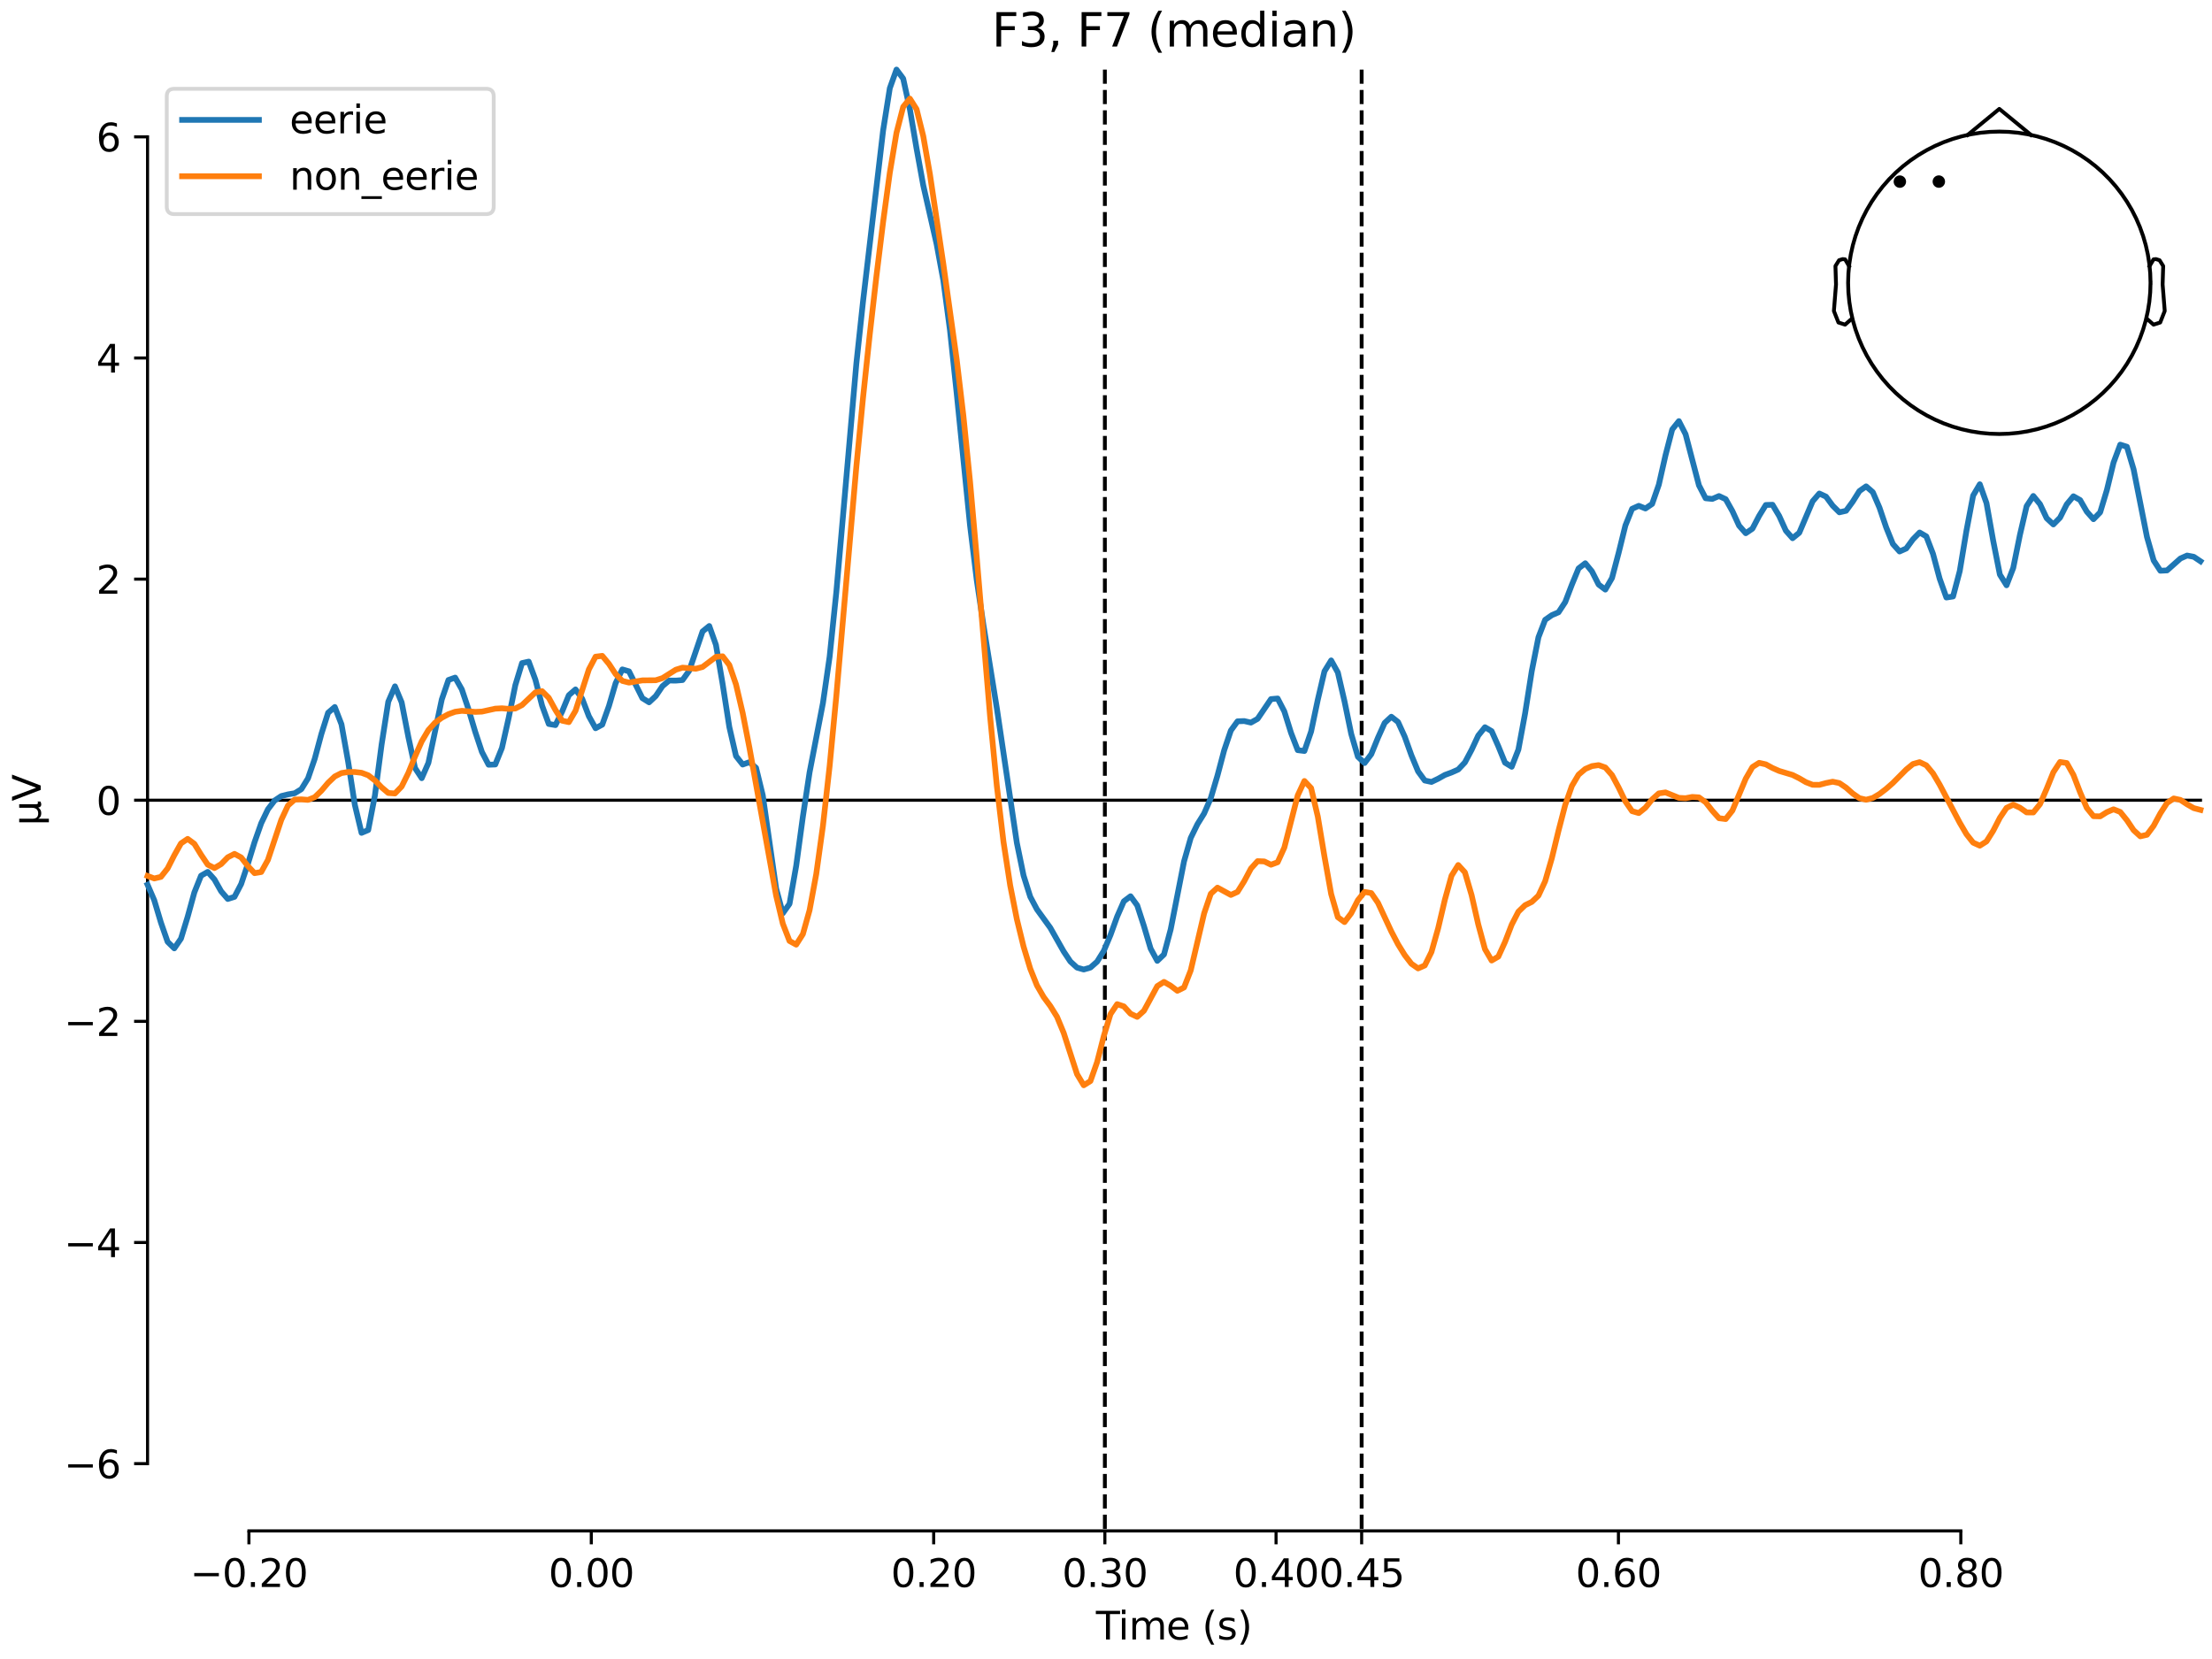 <?xml version="1.0" encoding="utf-8" standalone="no"?>
<!DOCTYPE svg PUBLIC "-//W3C//DTD SVG 1.1//EN"
  "http://www.w3.org/Graphics/SVG/1.1/DTD/svg11.dtd">
<svg xmlns:xlink="http://www.w3.org/1999/xlink" width="576pt" height="432pt" viewBox="0 0 576 432" xmlns="http://www.w3.org/2000/svg" version="1.1">
 <defs>
  <style type="text/css">*{stroke-linejoin: round; stroke-linecap: butt}</style>
 </defs>
 <g id="figure_1">
  <g id="patch_1">
   <path d="M 0 432 
L 576 432 
L 576 0 
L 0 0 
z
" style="fill: #ffffff"/>
  </g>
  <g id="axes_1">
   <g id="patch_2">
    <path d="M 38.421 398.644 
L 573 398.644 
L 573 18.118 
L 38.421 18.118 
L 38.421 398.644 
z
" style="fill: none; opacity: 0"/>
   </g>
   <g id="patch_3">
    <path d="M 38.421 381.13 
L 38.421 35.632 
" style="fill: none; stroke: #000000; stroke-width: 0.8; stroke-linejoin: miter; stroke-linecap: square"/>
   </g>
   <g id="LineCollection_1">
    <path d="M 287.705 18.118 
L 287.705 398.644 
" clip-path="url(#p71b51f8ac8)" style="fill: none; stroke-dasharray: 3.7,1.6; stroke-dashoffset: 0; stroke: #000000"/>
    <path d="M 354.571 18.118 
L 354.571 398.644 
" clip-path="url(#p71b51f8ac8)" style="fill: none; stroke-dasharray: 3.7,1.6; stroke-dashoffset: 0; stroke: #000000"/>
   </g>
   <g id="matplotlib.axis_1">
    <g id="xtick_1">
     <g id="line2d_1">
      <defs>
       <path id="mfb4223de3e" d="M 0 0 
L 0 3.5 
" style="stroke: #000000; stroke-width: 0.8"/>
      </defs>
      <g>
       <use xlink:href="#mfb4223de3e" x="64.819" y="398.644" style="stroke: #000000; stroke-width: 0.8"/>
      </g>
     </g>
     <g id="text_1">
      <!-- −0.20 -->
      <g transform="translate(49.496 413.242) scale(0.1 -0.1)">
       <defs>
        <path id="DejaVuSans-2212" d="M 678 2272 
L 4684 2272 
L 4684 1741 
L 678 1741 
L 678 2272 
z
" transform="scale(0.016)"/>
        <path id="DejaVuSans-30" d="M 2034 4250 
Q 1547 4250 1301 3770 
Q 1056 3291 1056 2328 
Q 1056 1369 1301 889 
Q 1547 409 2034 409 
Q 2525 409 2770 889 
Q 3016 1369 3016 2328 
Q 3016 3291 2770 3770 
Q 2525 4250 2034 4250 
z
M 2034 4750 
Q 2819 4750 3233 4129 
Q 3647 3509 3647 2328 
Q 3647 1150 3233 529 
Q 2819 -91 2034 -91 
Q 1250 -91 836 529 
Q 422 1150 422 2328 
Q 422 3509 836 4129 
Q 1250 4750 2034 4750 
z
" transform="scale(0.016)"/>
        <path id="DejaVuSans-2e" d="M 684 794 
L 1344 794 
L 1344 0 
L 684 0 
L 684 794 
z
" transform="scale(0.016)"/>
        <path id="DejaVuSans-32" d="M 1228 531 
L 3431 531 
L 3431 0 
L 469 0 
L 469 531 
Q 828 903 1448 1529 
Q 2069 2156 2228 2338 
Q 2531 2678 2651 2914 
Q 2772 3150 2772 3378 
Q 2772 3750 2511 3984 
Q 2250 4219 1831 4219 
Q 1534 4219 1204 4116 
Q 875 4013 500 3803 
L 500 4441 
Q 881 4594 1212 4672 
Q 1544 4750 1819 4750 
Q 2544 4750 2975 4387 
Q 3406 4025 3406 3419 
Q 3406 3131 3298 2873 
Q 3191 2616 2906 2266 
Q 2828 2175 2409 1742 
Q 1991 1309 1228 531 
z
" transform="scale(0.016)"/>
       </defs>
       <use xlink:href="#DejaVuSans-2212"/>
       <use xlink:href="#DejaVuSans-30" transform="translate(83.789 0)"/>
       <use xlink:href="#DejaVuSans-2e" transform="translate(147.412 0)"/>
       <use xlink:href="#DejaVuSans-32" transform="translate(179.199 0)"/>
       <use xlink:href="#DejaVuSans-30" transform="translate(242.822 0)"/>
      </g>
     </g>
    </g>
    <g id="xtick_2">
     <g id="line2d_2">
      <g>
       <use xlink:href="#mfb4223de3e" x="153.973" y="398.644" style="stroke: #000000; stroke-width: 0.8"/>
      </g>
     </g>
     <g id="text_2">
      <!-- 0.00 -->
      <g transform="translate(142.84 413.242) scale(0.1 -0.1)">
       <use xlink:href="#DejaVuSans-30"/>
       <use xlink:href="#DejaVuSans-2e" transform="translate(63.623 0)"/>
       <use xlink:href="#DejaVuSans-30" transform="translate(95.41 0)"/>
       <use xlink:href="#DejaVuSans-30" transform="translate(159.033 0)"/>
      </g>
     </g>
    </g>
    <g id="xtick_3">
     <g id="line2d_3">
      <g>
       <use xlink:href="#mfb4223de3e" x="243.128" y="398.644" style="stroke: #000000; stroke-width: 0.8"/>
      </g>
     </g>
     <g id="text_3">
      <!-- 0.20 -->
      <g transform="translate(231.995 413.242) scale(0.1 -0.1)">
       <use xlink:href="#DejaVuSans-30"/>
       <use xlink:href="#DejaVuSans-2e" transform="translate(63.623 0)"/>
       <use xlink:href="#DejaVuSans-32" transform="translate(95.41 0)"/>
       <use xlink:href="#DejaVuSans-30" transform="translate(159.033 0)"/>
      </g>
     </g>
    </g>
    <g id="xtick_4">
     <g id="line2d_4">
      <g>
       <use xlink:href="#mfb4223de3e" x="287.705" y="398.644" style="stroke: #000000; stroke-width: 0.8"/>
      </g>
     </g>
     <g id="text_4">
      <!-- 0.30 -->
      <g transform="translate(276.572 413.242) scale(0.1 -0.1)">
       <defs>
        <path id="DejaVuSans-33" d="M 2597 2516 
Q 3050 2419 3304 2112 
Q 3559 1806 3559 1356 
Q 3559 666 3084 287 
Q 2609 -91 1734 -91 
Q 1441 -91 1130 -33 
Q 819 25 488 141 
L 488 750 
Q 750 597 1062 519 
Q 1375 441 1716 441 
Q 2309 441 2620 675 
Q 2931 909 2931 1356 
Q 2931 1769 2642 2001 
Q 2353 2234 1838 2234 
L 1294 2234 
L 1294 2753 
L 1863 2753 
Q 2328 2753 2575 2939 
Q 2822 3125 2822 3475 
Q 2822 3834 2567 4026 
Q 2313 4219 1838 4219 
Q 1578 4219 1281 4162 
Q 984 4106 628 3988 
L 628 4550 
Q 988 4650 1302 4700 
Q 1616 4750 1894 4750 
Q 2613 4750 3031 4423 
Q 3450 4097 3450 3541 
Q 3450 3153 3228 2886 
Q 3006 2619 2597 2516 
z
" transform="scale(0.016)"/>
       </defs>
       <use xlink:href="#DejaVuSans-30"/>
       <use xlink:href="#DejaVuSans-2e" transform="translate(63.623 0)"/>
       <use xlink:href="#DejaVuSans-33" transform="translate(95.41 0)"/>
       <use xlink:href="#DejaVuSans-30" transform="translate(159.033 0)"/>
      </g>
     </g>
    </g>
    <g id="xtick_5">
     <g id="line2d_5">
      <g>
       <use xlink:href="#mfb4223de3e" x="332.282" y="398.644" style="stroke: #000000; stroke-width: 0.8"/>
      </g>
     </g>
     <g id="text_5">
      <!-- 0.40 -->
      <g transform="translate(321.15 413.242) scale(0.1 -0.1)">
       <defs>
        <path id="DejaVuSans-34" d="M 2419 4116 
L 825 1625 
L 2419 1625 
L 2419 4116 
z
M 2253 4666 
L 3047 4666 
L 3047 1625 
L 3713 1625 
L 3713 1100 
L 3047 1100 
L 3047 0 
L 2419 0 
L 2419 1100 
L 313 1100 
L 313 1709 
L 2253 4666 
z
" transform="scale(0.016)"/>
       </defs>
       <use xlink:href="#DejaVuSans-30"/>
       <use xlink:href="#DejaVuSans-2e" transform="translate(63.623 0)"/>
       <use xlink:href="#DejaVuSans-34" transform="translate(95.41 0)"/>
       <use xlink:href="#DejaVuSans-30" transform="translate(159.033 0)"/>
      </g>
     </g>
    </g>
    <g id="xtick_6">
     <g id="line2d_6">
      <g>
       <use xlink:href="#mfb4223de3e" x="354.571" y="398.644" style="stroke: #000000; stroke-width: 0.8"/>
      </g>
     </g>
     <g id="text_6">
      <!-- 0.45 -->
      <g transform="translate(343.438 413.242) scale(0.1 -0.1)">
       <defs>
        <path id="DejaVuSans-35" d="M 691 4666 
L 3169 4666 
L 3169 4134 
L 1269 4134 
L 1269 2991 
Q 1406 3038 1543 3061 
Q 1681 3084 1819 3084 
Q 2600 3084 3056 2656 
Q 3513 2228 3513 1497 
Q 3513 744 3044 326 
Q 2575 -91 1722 -91 
Q 1428 -91 1123 -41 
Q 819 9 494 109 
L 494 744 
Q 775 591 1075 516 
Q 1375 441 1709 441 
Q 2250 441 2565 725 
Q 2881 1009 2881 1497 
Q 2881 1984 2565 2268 
Q 2250 2553 1709 2553 
Q 1456 2553 1204 2497 
Q 953 2441 691 2322 
L 691 4666 
z
" transform="scale(0.016)"/>
       </defs>
       <use xlink:href="#DejaVuSans-30"/>
       <use xlink:href="#DejaVuSans-2e" transform="translate(63.623 0)"/>
       <use xlink:href="#DejaVuSans-34" transform="translate(95.41 0)"/>
       <use xlink:href="#DejaVuSans-35" transform="translate(159.033 0)"/>
      </g>
     </g>
    </g>
    <g id="xtick_7">
     <g id="line2d_7">
      <g>
       <use xlink:href="#mfb4223de3e" x="421.437" y="398.644" style="stroke: #000000; stroke-width: 0.8"/>
      </g>
     </g>
     <g id="text_7">
      <!-- 0.60 -->
      <g transform="translate(410.304 413.242) scale(0.1 -0.1)">
       <defs>
        <path id="DejaVuSans-36" d="M 2113 2584 
Q 1688 2584 1439 2293 
Q 1191 2003 1191 1497 
Q 1191 994 1439 701 
Q 1688 409 2113 409 
Q 2538 409 2786 701 
Q 3034 994 3034 1497 
Q 3034 2003 2786 2293 
Q 2538 2584 2113 2584 
z
M 3366 4563 
L 3366 3988 
Q 3128 4100 2886 4159 
Q 2644 4219 2406 4219 
Q 1781 4219 1451 3797 
Q 1122 3375 1075 2522 
Q 1259 2794 1537 2939 
Q 1816 3084 2150 3084 
Q 2853 3084 3261 2657 
Q 3669 2231 3669 1497 
Q 3669 778 3244 343 
Q 2819 -91 2113 -91 
Q 1303 -91 875 529 
Q 447 1150 447 2328 
Q 447 3434 972 4092 
Q 1497 4750 2381 4750 
Q 2619 4750 2861 4703 
Q 3103 4656 3366 4563 
z
" transform="scale(0.016)"/>
       </defs>
       <use xlink:href="#DejaVuSans-30"/>
       <use xlink:href="#DejaVuSans-2e" transform="translate(63.623 0)"/>
       <use xlink:href="#DejaVuSans-36" transform="translate(95.41 0)"/>
       <use xlink:href="#DejaVuSans-30" transform="translate(159.033 0)"/>
      </g>
     </g>
    </g>
    <g id="xtick_8">
     <g id="line2d_8">
      <g>
       <use xlink:href="#mfb4223de3e" x="510.592" y="398.644" style="stroke: #000000; stroke-width: 0.8"/>
      </g>
     </g>
     <g id="text_8">
      <!-- 0.80 -->
      <g transform="translate(499.459 413.242) scale(0.1 -0.1)">
       <defs>
        <path id="DejaVuSans-38" d="M 2034 2216 
Q 1584 2216 1326 1975 
Q 1069 1734 1069 1313 
Q 1069 891 1326 650 
Q 1584 409 2034 409 
Q 2484 409 2743 651 
Q 3003 894 3003 1313 
Q 3003 1734 2745 1975 
Q 2488 2216 2034 2216 
z
M 1403 2484 
Q 997 2584 770 2862 
Q 544 3141 544 3541 
Q 544 4100 942 4425 
Q 1341 4750 2034 4750 
Q 2731 4750 3128 4425 
Q 3525 4100 3525 3541 
Q 3525 3141 3298 2862 
Q 3072 2584 2669 2484 
Q 3125 2378 3379 2068 
Q 3634 1759 3634 1313 
Q 3634 634 3220 271 
Q 2806 -91 2034 -91 
Q 1263 -91 848 271 
Q 434 634 434 1313 
Q 434 1759 690 2068 
Q 947 2378 1403 2484 
z
M 1172 3481 
Q 1172 3119 1398 2916 
Q 1625 2713 2034 2713 
Q 2441 2713 2670 2916 
Q 2900 3119 2900 3481 
Q 2900 3844 2670 4047 
Q 2441 4250 2034 4250 
Q 1625 4250 1398 4047 
Q 1172 3844 1172 3481 
z
" transform="scale(0.016)"/>
       </defs>
       <use xlink:href="#DejaVuSans-30"/>
       <use xlink:href="#DejaVuSans-2e" transform="translate(63.623 0)"/>
       <use xlink:href="#DejaVuSans-38" transform="translate(95.41 0)"/>
       <use xlink:href="#DejaVuSans-30" transform="translate(159.033 0)"/>
      </g>
     </g>
    </g>
    <g id="text_9">
     <!-- Time (s) -->
     <g transform="translate(285.381 426.92) scale(0.1 -0.1)">
      <defs>
       <path id="DejaVuSans-54" d="M -19 4666 
L 3928 4666 
L 3928 4134 
L 2272 4134 
L 2272 0 
L 1638 0 
L 1638 4134 
L -19 4134 
L -19 4666 
z
" transform="scale(0.016)"/>
       <path id="DejaVuSans-69" d="M 603 3500 
L 1178 3500 
L 1178 0 
L 603 0 
L 603 3500 
z
M 603 4863 
L 1178 4863 
L 1178 4134 
L 603 4134 
L 603 4863 
z
" transform="scale(0.016)"/>
       <path id="DejaVuSans-6d" d="M 3328 2828 
Q 3544 3216 3844 3400 
Q 4144 3584 4550 3584 
Q 5097 3584 5394 3201 
Q 5691 2819 5691 2113 
L 5691 0 
L 5113 0 
L 5113 2094 
Q 5113 2597 4934 2840 
Q 4756 3084 4391 3084 
Q 3944 3084 3684 2787 
Q 3425 2491 3425 1978 
L 3425 0 
L 2847 0 
L 2847 2094 
Q 2847 2600 2669 2842 
Q 2491 3084 2119 3084 
Q 1678 3084 1418 2786 
Q 1159 2488 1159 1978 
L 1159 0 
L 581 0 
L 581 3500 
L 1159 3500 
L 1159 2956 
Q 1356 3278 1631 3431 
Q 1906 3584 2284 3584 
Q 2666 3584 2933 3390 
Q 3200 3197 3328 2828 
z
" transform="scale(0.016)"/>
       <path id="DejaVuSans-65" d="M 3597 1894 
L 3597 1613 
L 953 1613 
Q 991 1019 1311 708 
Q 1631 397 2203 397 
Q 2534 397 2845 478 
Q 3156 559 3463 722 
L 3463 178 
Q 3153 47 2828 -22 
Q 2503 -91 2169 -91 
Q 1331 -91 842 396 
Q 353 884 353 1716 
Q 353 2575 817 3079 
Q 1281 3584 2069 3584 
Q 2775 3584 3186 3129 
Q 3597 2675 3597 1894 
z
M 3022 2063 
Q 3016 2534 2758 2815 
Q 2500 3097 2075 3097 
Q 1594 3097 1305 2825 
Q 1016 2553 972 2059 
L 3022 2063 
z
" transform="scale(0.016)"/>
       <path id="DejaVuSans-20" transform="scale(0.016)"/>
       <path id="DejaVuSans-28" d="M 1984 4856 
Q 1566 4138 1362 3434 
Q 1159 2731 1159 2009 
Q 1159 1288 1364 580 
Q 1569 -128 1984 -844 
L 1484 -844 
Q 1016 -109 783 600 
Q 550 1309 550 2009 
Q 550 2706 781 3412 
Q 1013 4119 1484 4856 
L 1984 4856 
z
" transform="scale(0.016)"/>
       <path id="DejaVuSans-73" d="M 2834 3397 
L 2834 2853 
Q 2591 2978 2328 3040 
Q 2066 3103 1784 3103 
Q 1356 3103 1142 2972 
Q 928 2841 928 2578 
Q 928 2378 1081 2264 
Q 1234 2150 1697 2047 
L 1894 2003 
Q 2506 1872 2764 1633 
Q 3022 1394 3022 966 
Q 3022 478 2636 193 
Q 2250 -91 1575 -91 
Q 1294 -91 989 -36 
Q 684 19 347 128 
L 347 722 
Q 666 556 975 473 
Q 1284 391 1588 391 
Q 1994 391 2212 530 
Q 2431 669 2431 922 
Q 2431 1156 2273 1281 
Q 2116 1406 1581 1522 
L 1381 1569 
Q 847 1681 609 1914 
Q 372 2147 372 2553 
Q 372 3047 722 3315 
Q 1072 3584 1716 3584 
Q 2034 3584 2315 3537 
Q 2597 3491 2834 3397 
z
" transform="scale(0.016)"/>
       <path id="DejaVuSans-29" d="M 513 4856 
L 1013 4856 
Q 1481 4119 1714 3412 
Q 1947 2706 1947 2009 
Q 1947 1309 1714 600 
Q 1481 -109 1013 -844 
L 513 -844 
Q 928 -128 1133 580 
Q 1338 1288 1338 2009 
Q 1338 2731 1133 3434 
Q 928 4138 513 4856 
z
" transform="scale(0.016)"/>
      </defs>
      <use xlink:href="#DejaVuSans-54"/>
      <use xlink:href="#DejaVuSans-69" transform="translate(57.959 0)"/>
      <use xlink:href="#DejaVuSans-6d" transform="translate(85.742 0)"/>
      <use xlink:href="#DejaVuSans-65" transform="translate(183.154 0)"/>
      <use xlink:href="#DejaVuSans-20" transform="translate(244.678 0)"/>
      <use xlink:href="#DejaVuSans-28" transform="translate(276.465 0)"/>
      <use xlink:href="#DejaVuSans-73" transform="translate(315.479 0)"/>
      <use xlink:href="#DejaVuSans-29" transform="translate(367.578 0)"/>
     </g>
    </g>
   </g>
   <g id="matplotlib.axis_2">
    <g id="ytick_1">
     <g id="line2d_9">
      <defs>
       <path id="m68ed23561a" d="M 0 0 
L -3.5 0 
" style="stroke: #000000; stroke-width: 0.8"/>
      </defs>
      <g>
       <use xlink:href="#m68ed23561a" x="38.421" y="381.13" style="stroke: #000000; stroke-width: 0.8"/>
      </g>
     </g>
     <g id="text_10">
      <!-- −6 -->
      <g transform="translate(16.678 384.93) scale(0.1 -0.1)">
       <use xlink:href="#DejaVuSans-2212"/>
       <use xlink:href="#DejaVuSans-36" transform="translate(83.789 0)"/>
      </g>
     </g>
    </g>
    <g id="ytick_2">
     <g id="line2d_10">
      <g>
       <use xlink:href="#m68ed23561a" x="38.421" y="323.547" style="stroke: #000000; stroke-width: 0.8"/>
      </g>
     </g>
     <g id="text_11">
      <!-- −4 -->
      <g transform="translate(16.678 327.346) scale(0.1 -0.1)">
       <use xlink:href="#DejaVuSans-2212"/>
       <use xlink:href="#DejaVuSans-34" transform="translate(83.789 0)"/>
      </g>
     </g>
    </g>
    <g id="ytick_3">
     <g id="line2d_11">
      <g>
       <use xlink:href="#m68ed23561a" x="38.421" y="265.964" style="stroke: #000000; stroke-width: 0.8"/>
      </g>
     </g>
     <g id="text_12">
      <!-- −2 -->
      <g transform="translate(16.678 269.763) scale(0.1 -0.1)">
       <use xlink:href="#DejaVuSans-2212"/>
       <use xlink:href="#DejaVuSans-32" transform="translate(83.789 0)"/>
      </g>
     </g>
    </g>
    <g id="ytick_4">
     <g id="line2d_12">
      <g>
       <use xlink:href="#m68ed23561a" x="38.421" y="208.381" style="stroke: #000000; stroke-width: 0.8"/>
      </g>
     </g>
     <g id="text_13">
      <!-- 0 -->
      <g transform="translate(25.058 212.18) scale(0.1 -0.1)">
       <use xlink:href="#DejaVuSans-30"/>
      </g>
     </g>
    </g>
    <g id="ytick_5">
     <g id="line2d_13">
      <g>
       <use xlink:href="#m68ed23561a" x="38.421" y="150.798" style="stroke: #000000; stroke-width: 0.8"/>
      </g>
     </g>
     <g id="text_14">
      <!-- 2 -->
      <g transform="translate(25.058 154.597) scale(0.1 -0.1)">
       <use xlink:href="#DejaVuSans-32"/>
      </g>
     </g>
    </g>
    <g id="ytick_6">
     <g id="line2d_14">
      <g>
       <use xlink:href="#m68ed23561a" x="38.421" y="93.215" style="stroke: #000000; stroke-width: 0.8"/>
      </g>
     </g>
     <g id="text_15">
      <!-- 4 -->
      <g transform="translate(25.058 97.014) scale(0.1 -0.1)">
       <use xlink:href="#DejaVuSans-34"/>
      </g>
     </g>
    </g>
    <g id="ytick_7">
     <g id="line2d_15">
      <g>
       <use xlink:href="#m68ed23561a" x="38.421" y="35.632" style="stroke: #000000; stroke-width: 0.8"/>
      </g>
     </g>
     <g id="text_16">
      <!-- 6 -->
      <g transform="translate(25.058 39.431) scale(0.1 -0.1)">
       <use xlink:href="#DejaVuSans-36"/>
      </g>
     </g>
    </g>
    <g id="text_17">
     <!-- µV -->
     <g transform="translate(10.599 214.982) rotate(-90) scale(0.1 -0.1)">
      <defs>
       <path id="DejaVuSans-b5" d="M 544 -1331 
L 544 3500 
L 1119 3500 
L 1119 1325 
Q 1119 872 1334 640 
Q 1550 409 1972 409 
Q 2434 409 2667 671 
Q 2900 934 2900 1459 
L 2900 3500 
L 3475 3500 
L 3475 806 
Q 3475 619 3529 530 
Q 3584 441 3700 441 
Q 3728 441 3778 458 
Q 3828 475 3916 513 
L 3916 50 
Q 3788 -22 3673 -56 
Q 3559 -91 3450 -91 
Q 3234 -91 3106 31 
Q 2978 153 2931 403 
Q 2775 156 2548 32 
Q 2322 -91 2016 -91 
Q 1697 -91 1473 31 
Q 1250 153 1119 397 
L 1119 -1331 
L 544 -1331 
z
" transform="scale(0.016)"/>
       <path id="DejaVuSans-56" d="M 1831 0 
L 50 4666 
L 709 4666 
L 2188 738 
L 3669 4666 
L 4325 4666 
L 2547 0 
L 1831 0 
z
" transform="scale(0.016)"/>
      </defs>
      <use xlink:href="#DejaVuSans-b5"/>
      <use xlink:href="#DejaVuSans-56" transform="translate(63.623 0)"/>
     </g>
    </g>
   </g>
   <g id="patch_4">
    <path d="M 64.819 398.644 
L 510.592 398.644 
" style="fill: none; stroke: #000000; stroke-width: 0.8; stroke-linejoin: miter; stroke-linecap: square"/>
   </g>
   <g id="patch_5">
    <path d="M 38.421 208.381 
L 573 208.381 
" style="fill: none; stroke: #000000; stroke-width: 0.8; stroke-linejoin: miter; stroke-linecap: square"/>
   </g>
   <g id="text_18">
    <!-- F3, F7 (median) -->
    <g transform="translate(258.279 12.118) scale(0.12 -0.12)">
     <defs>
      <path id="DejaVuSans-46" d="M 628 4666 
L 3309 4666 
L 3309 4134 
L 1259 4134 
L 1259 2759 
L 3109 2759 
L 3109 2228 
L 1259 2228 
L 1259 0 
L 628 0 
L 628 4666 
z
" transform="scale(0.016)"/>
      <path id="DejaVuSans-2c" d="M 750 794 
L 1409 794 
L 1409 256 
L 897 -744 
L 494 -744 
L 750 256 
L 750 794 
z
" transform="scale(0.016)"/>
      <path id="DejaVuSans-37" d="M 525 4666 
L 3525 4666 
L 3525 4397 
L 1831 0 
L 1172 0 
L 2766 4134 
L 525 4134 
L 525 4666 
z
" transform="scale(0.016)"/>
      <path id="DejaVuSans-64" d="M 2906 2969 
L 2906 4863 
L 3481 4863 
L 3481 0 
L 2906 0 
L 2906 525 
Q 2725 213 2448 61 
Q 2172 -91 1784 -91 
Q 1150 -91 751 415 
Q 353 922 353 1747 
Q 353 2572 751 3078 
Q 1150 3584 1784 3584 
Q 2172 3584 2448 3432 
Q 2725 3281 2906 2969 
z
M 947 1747 
Q 947 1113 1208 752 
Q 1469 391 1925 391 
Q 2381 391 2643 752 
Q 2906 1113 2906 1747 
Q 2906 2381 2643 2742 
Q 2381 3103 1925 3103 
Q 1469 3103 1208 2742 
Q 947 2381 947 1747 
z
" transform="scale(0.016)"/>
      <path id="DejaVuSans-61" d="M 2194 1759 
Q 1497 1759 1228 1600 
Q 959 1441 959 1056 
Q 959 750 1161 570 
Q 1363 391 1709 391 
Q 2188 391 2477 730 
Q 2766 1069 2766 1631 
L 2766 1759 
L 2194 1759 
z
M 3341 1997 
L 3341 0 
L 2766 0 
L 2766 531 
Q 2569 213 2275 61 
Q 1981 -91 1556 -91 
Q 1019 -91 701 211 
Q 384 513 384 1019 
Q 384 1609 779 1909 
Q 1175 2209 1959 2209 
L 2766 2209 
L 2766 2266 
Q 2766 2663 2505 2880 
Q 2244 3097 1772 3097 
Q 1472 3097 1187 3025 
Q 903 2953 641 2809 
L 641 3341 
Q 956 3463 1253 3523 
Q 1550 3584 1831 3584 
Q 2591 3584 2966 3190 
Q 3341 2797 3341 1997 
z
" transform="scale(0.016)"/>
      <path id="DejaVuSans-6e" d="M 3513 2113 
L 3513 0 
L 2938 0 
L 2938 2094 
Q 2938 2591 2744 2837 
Q 2550 3084 2163 3084 
Q 1697 3084 1428 2787 
Q 1159 2491 1159 1978 
L 1159 0 
L 581 0 
L 581 3500 
L 1159 3500 
L 1159 2956 
Q 1366 3272 1645 3428 
Q 1925 3584 2291 3584 
Q 2894 3584 3203 3211 
Q 3513 2838 3513 2113 
z
" transform="scale(0.016)"/>
     </defs>
     <use xlink:href="#DejaVuSans-46"/>
     <use xlink:href="#DejaVuSans-33" transform="translate(57.52 0)"/>
     <use xlink:href="#DejaVuSans-2c" transform="translate(121.143 0)"/>
     <use xlink:href="#DejaVuSans-20" transform="translate(152.93 0)"/>
     <use xlink:href="#DejaVuSans-46" transform="translate(184.717 0)"/>
     <use xlink:href="#DejaVuSans-37" transform="translate(242.236 0)"/>
     <use xlink:href="#DejaVuSans-20" transform="translate(305.859 0)"/>
     <use xlink:href="#DejaVuSans-28" transform="translate(337.646 0)"/>
     <use xlink:href="#DejaVuSans-6d" transform="translate(376.66 0)"/>
     <use xlink:href="#DejaVuSans-65" transform="translate(474.072 0)"/>
     <use xlink:href="#DejaVuSans-64" transform="translate(535.596 0)"/>
     <use xlink:href="#DejaVuSans-69" transform="translate(599.072 0)"/>
     <use xlink:href="#DejaVuSans-61" transform="translate(626.855 0)"/>
     <use xlink:href="#DejaVuSans-6e" transform="translate(688.135 0)"/>
     <use xlink:href="#DejaVuSans-29" transform="translate(751.514 0)"/>
    </g>
   </g>
   <g id="legend_1">
    <g id="patch_6">
     <path d="M 45.421 55.753 
L 126.563 55.753 
Q 128.563 55.753 128.563 53.753 
L 128.563 25.118 
Q 128.563 23.118 126.563 23.118 
L 45.421 23.118 
Q 43.421 23.118 43.421 25.118 
L 43.421 53.753 
Q 43.421 55.753 45.421 55.753 
z
" style="fill: #ffffff; opacity: 0.8; stroke: #cccccc; stroke-linejoin: miter"/>
    </g>
    <g id="line2d_16">
     <path d="M 47.421 31.217 
L 57.421 31.217 
L 67.421 31.217 
" style="fill: none; stroke: #1f77b4; stroke-width: 1.5; stroke-linecap: square"/>
    </g>
    <g id="text_19">
     <!-- eerie -->
     <g transform="translate(75.421 34.717) scale(0.1 -0.1)">
      <defs>
       <path id="DejaVuSans-72" d="M 2631 2963 
Q 2534 3019 2420 3045 
Q 2306 3072 2169 3072 
Q 1681 3072 1420 2755 
Q 1159 2438 1159 1844 
L 1159 0 
L 581 0 
L 581 3500 
L 1159 3500 
L 1159 2956 
Q 1341 3275 1631 3429 
Q 1922 3584 2338 3584 
Q 2397 3584 2469 3576 
Q 2541 3569 2628 3553 
L 2631 2963 
z
" transform="scale(0.016)"/>
      </defs>
      <use xlink:href="#DejaVuSans-65"/>
      <use xlink:href="#DejaVuSans-65" transform="translate(61.523 0)"/>
      <use xlink:href="#DejaVuSans-72" transform="translate(123.047 0)"/>
      <use xlink:href="#DejaVuSans-69" transform="translate(164.16 0)"/>
      <use xlink:href="#DejaVuSans-65" transform="translate(191.943 0)"/>
     </g>
    </g>
    <g id="line2d_17">
     <path d="M 47.421 45.895 
L 57.421 45.895 
L 67.421 45.895 
" style="fill: none; stroke: #ff7f0e; stroke-width: 1.5; stroke-linecap: square"/>
    </g>
    <g id="text_20">
     <!-- non_eerie -->
     <g transform="translate(75.421 49.395) scale(0.1 -0.1)">
      <defs>
       <path id="DejaVuSans-6f" d="M 1959 3097 
Q 1497 3097 1228 2736 
Q 959 2375 959 1747 
Q 959 1119 1226 758 
Q 1494 397 1959 397 
Q 2419 397 2687 759 
Q 2956 1122 2956 1747 
Q 2956 2369 2687 2733 
Q 2419 3097 1959 3097 
z
M 1959 3584 
Q 2709 3584 3137 3096 
Q 3566 2609 3566 1747 
Q 3566 888 3137 398 
Q 2709 -91 1959 -91 
Q 1206 -91 779 398 
Q 353 888 353 1747 
Q 353 2609 779 3096 
Q 1206 3584 1959 3584 
z
" transform="scale(0.016)"/>
       <path id="DejaVuSans-5f" d="M 3263 -1063 
L 3263 -1509 
L -63 -1509 
L -63 -1063 
L 3263 -1063 
z
" transform="scale(0.016)"/>
      </defs>
      <use xlink:href="#DejaVuSans-6e"/>
      <use xlink:href="#DejaVuSans-6f" transform="translate(63.379 0)"/>
      <use xlink:href="#DejaVuSans-6e" transform="translate(124.561 0)"/>
      <use xlink:href="#DejaVuSans-5f" transform="translate(187.939 0)"/>
      <use xlink:href="#DejaVuSans-65" transform="translate(237.939 0)"/>
      <use xlink:href="#DejaVuSans-65" transform="translate(299.463 0)"/>
      <use xlink:href="#DejaVuSans-72" transform="translate(360.986 0)"/>
      <use xlink:href="#DejaVuSans-69" transform="translate(402.1 0)"/>
      <use xlink:href="#DejaVuSans-65" transform="translate(429.883 0)"/>
     </g>
    </g>
   </g>
   <g id="line2d_18">
    <path d="M 38.421 230.382 
L 40.162 234.407 
L 41.903 240.235 
L 43.644 245.245 
L 45.386 246.951 
L 47.127 244.412 
L 48.868 238.719 
L 50.61 232.385 
L 52.351 228.028 
L 54.092 227.04 
L 55.834 228.999 
L 57.575 232.079 
L 59.316 234.092 
L 61.057 233.54 
L 62.799 230.195 
L 64.54 224.985 
L 66.281 219.312 
L 68.023 214.368 
L 69.764 210.741 
L 71.505 208.459 
L 73.247 207.293 
L 74.988 206.856 
L 76.729 206.562 
L 78.47 205.503 
L 80.212 202.67 
L 81.953 197.591 
L 83.694 191.111 
L 85.436 185.599 
L 87.177 184.101 
L 88.918 188.606 
L 90.66 198.374 
L 92.401 209.589 
L 94.142 216.875 
L 95.883 216.144 
L 97.625 207.134 
L 99.366 193.895 
L 101.107 182.731 
L 102.849 178.721 
L 104.59 182.898 
L 106.331 191.883 
L 108.073 199.996 
L 109.814 202.636 
L 111.555 198.654 
L 115.038 182.138 
L 116.779 177.067 
L 118.52 176.445 
L 120.262 179.522 
L 122.003 184.708 
L 123.744 190.549 
L 125.486 195.801 
L 127.227 199.132 
L 128.968 199.069 
L 130.709 194.755 
L 132.451 186.972 
L 134.192 178.405 
L 135.933 172.67 
L 137.675 172.281 
L 139.416 176.99 
L 141.157 183.747 
L 142.899 188.517 
L 144.64 188.814 
L 146.381 185.263 
L 148.122 181.029 
L 149.864 179.523 
L 151.605 181.963 
L 153.346 186.507 
L 155.088 189.633 
L 156.829 188.695 
L 158.57 183.836 
L 160.312 177.887 
L 162.053 174.311 
L 163.794 174.819 
L 167.277 181.803 
L 169.018 182.882 
L 170.759 181.25 
L 172.501 178.676 
L 174.242 177.21 
L 175.983 177.228 
L 177.725 177.083 
L 179.466 174.658 
L 182.948 164.425 
L 184.69 163.012 
L 186.431 167.919 
L 188.172 178.101 
L 189.914 189.306 
L 191.655 196.875 
L 193.396 199.084 
L 195.138 198.467 
L 196.879 199.941 
L 198.62 207.077 
L 202.103 231.372 
L 203.844 237.81 
L 205.585 235.362 
L 207.327 225.463 
L 209.068 212.649 
L 210.809 201.136 
L 214.292 183.078 
L 216.033 171.014 
L 217.774 154.23 
L 222.998 94.636 
L 224.74 78.404 
L 229.964 33.959 
L 231.705 22.968 
L 233.446 18.118 
L 235.187 20.462 
L 236.929 28.421 
L 238.67 38.685 
L 240.411 48.247 
L 243.894 63.56 
L 245.635 72.985 
L 247.377 86.004 
L 249.118 102.376 
L 252.6 136.848 
L 254.342 151.031 
L 256.083 162.77 
L 259.566 184.372 
L 264.79 219.5 
L 266.531 227.976 
L 268.272 233.506 
L 270.013 236.789 
L 273.496 241.597 
L 276.979 247.757 
L 278.72 250.373 
L 280.461 251.968 
L 282.203 252.457 
L 283.944 251.951 
L 285.685 250.413 
L 287.427 247.608 
L 289.168 243.472 
L 290.909 238.66 
L 292.65 234.691 
L 294.392 233.383 
L 296.133 235.766 
L 297.874 241.132 
L 299.616 247.008 
L 301.357 250.208 
L 303.098 248.539 
L 304.84 242.031 
L 308.322 224.3 
L 310.063 218.202 
L 311.805 214.63 
L 313.546 211.832 
L 315.287 207.821 
L 317.029 201.949 
L 318.77 195.385 
L 320.511 190.224 
L 322.253 187.826 
L 323.994 187.763 
L 325.735 188.162 
L 327.476 187.185 
L 330.959 182.046 
L 332.7 181.892 
L 334.442 185.262 
L 336.183 190.832 
L 337.924 195.335 
L 339.666 195.556 
L 341.407 190.497 
L 343.148 182.228 
L 344.889 174.8 
L 346.631 171.969 
L 348.372 175.111 
L 350.113 182.647 
L 351.855 191.109 
L 353.596 197.054 
L 355.337 198.691 
L 357.079 196.388 
L 358.82 192.106 
L 360.561 188.243 
L 362.302 186.637 
L 364.044 188 
L 365.785 191.825 
L 367.526 196.673 
L 369.268 200.867 
L 371.009 203.242 
L 372.75 203.614 
L 374.492 202.78 
L 376.233 201.799 
L 377.974 201.156 
L 379.715 200.382 
L 381.457 198.536 
L 383.198 195.258 
L 384.939 191.532 
L 386.681 189.368 
L 388.422 190.388 
L 390.163 194.321 
L 391.905 198.603 
L 393.646 199.666 
L 395.387 195.196 
L 397.128 185.796 
L 398.87 174.742 
L 400.611 165.937 
L 402.352 161.4 
L 404.094 160.187 
L 405.835 159.441 
L 407.576 156.791 
L 409.318 152.235 
L 411.059 148.014 
L 412.8 146.67 
L 414.541 148.789 
L 416.283 152.222 
L 418.024 153.529 
L 419.765 150.511 
L 421.507 143.905 
L 423.248 136.839 
L 424.989 132.498 
L 426.731 131.714 
L 428.472 132.411 
L 430.213 131.225 
L 431.954 126.214 
L 433.696 118.542 
L 435.437 111.829 
L 437.178 109.657 
L 438.92 113.07 
L 442.402 126.382 
L 444.144 129.745 
L 445.885 129.923 
L 447.626 129.166 
L 449.367 129.985 
L 451.109 133.084 
L 452.85 136.874 
L 454.591 138.851 
L 456.333 137.666 
L 458.074 134.332 
L 459.815 131.495 
L 461.557 131.436 
L 463.298 134.354 
L 465.039 138.188 
L 466.78 140.152 
L 468.522 138.735 
L 472.004 130.53 
L 473.746 128.51 
L 475.487 129.318 
L 477.228 131.679 
L 478.97 133.407 
L 480.711 133.008 
L 482.452 130.628 
L 484.193 127.86 
L 485.935 126.643 
L 487.676 128.157 
L 489.417 132.201 
L 491.159 137.337 
L 492.9 141.652 
L 494.641 143.605 
L 496.383 142.829 
L 498.124 140.441 
L 499.865 138.661 
L 501.606 139.671 
L 503.348 144.22 
L 505.089 150.707 
L 506.83 155.588 
L 508.572 155.32 
L 510.313 148.718 
L 512.054 138.239 
L 513.796 129.052 
L 515.537 126.101 
L 517.278 131.003 
L 519.019 140.788 
L 520.761 149.622 
L 522.502 152.404 
L 524.243 147.894 
L 525.985 139.287 
L 527.726 131.802 
L 529.467 129.147 
L 531.209 131.269 
L 532.95 134.948 
L 534.691 136.565 
L 536.432 134.794 
L 538.174 131.332 
L 539.915 129.228 
L 541.656 130.21 
L 543.398 133.226 
L 545.139 135.198 
L 546.88 133.408 
L 548.622 127.623 
L 550.363 120.457 
L 552.104 115.786 
L 553.845 116.332 
L 555.587 122.213 
L 559.069 139.834 
L 560.811 145.944 
L 562.552 148.621 
L 564.293 148.534 
L 567.776 145.435 
L 569.517 144.655 
L 571.258 144.988 
L 573 146.155 
L 573 146.155 
" style="fill: none; stroke: #1f77b4; stroke-width: 1.5; stroke-linecap: square"/>
   </g>
   <g id="line2d_19">
    <path d="M 38.421 228.091 
L 40.162 228.749 
L 41.903 228.338 
L 43.644 226.136 
L 45.386 222.706 
L 47.127 219.615 
L 48.868 218.443 
L 50.61 219.727 
L 52.351 222.554 
L 54.092 225.148 
L 55.834 226.042 
L 57.575 225.019 
L 59.316 223.239 
L 61.057 222.346 
L 62.799 223.272 
L 64.54 225.509 
L 66.281 227.365 
L 68.023 227.07 
L 69.764 223.922 
L 73.247 213.485 
L 74.988 209.758 
L 76.729 208.206 
L 78.47 208.152 
L 80.212 208.288 
L 81.953 207.589 
L 83.694 205.9 
L 85.436 203.84 
L 87.177 202.186 
L 88.918 201.303 
L 90.66 201.028 
L 92.401 201.031 
L 94.142 201.231 
L 95.883 201.88 
L 97.625 203.218 
L 99.366 205.02 
L 101.107 206.49 
L 102.849 206.615 
L 104.59 204.803 
L 106.331 201.28 
L 108.073 196.992 
L 109.814 193.047 
L 111.555 190.1 
L 113.296 188.174 
L 115.038 186.903 
L 116.779 185.971 
L 118.52 185.342 
L 120.262 185.101 
L 123.744 185.376 
L 125.486 185.298 
L 128.968 184.534 
L 130.709 184.439 
L 132.451 184.592 
L 134.192 184.496 
L 135.933 183.6 
L 139.416 180.291 
L 141.157 179.98 
L 142.899 181.71 
L 144.64 184.883 
L 146.381 187.668 
L 148.122 188.04 
L 149.864 185.089 
L 153.346 174.299 
L 155.088 171.001 
L 156.829 170.784 
L 158.57 172.881 
L 160.312 175.546 
L 162.053 177.303 
L 163.794 177.749 
L 167.277 177.166 
L 170.759 177.134 
L 172.501 176.579 
L 175.983 174.392 
L 177.725 173.854 
L 181.207 174.136 
L 182.948 173.679 
L 186.431 171.042 
L 188.172 170.898 
L 189.914 173.161 
L 191.655 178.235 
L 193.396 185.681 
L 195.138 194.639 
L 202.103 233.215 
L 203.844 240.526 
L 205.585 245.021 
L 207.327 245.982 
L 209.068 243.241 
L 210.809 237.027 
L 212.551 227.592 
L 214.292 215.053 
L 216.033 199.481 
L 217.774 181.253 
L 222.998 121.437 
L 224.74 103.481 
L 226.481 87.097 
L 228.222 71.922 
L 229.964 57.758 
L 231.705 44.978 
L 233.446 34.575 
L 235.187 27.818 
L 236.929 25.684 
L 238.67 28.431 
L 240.411 35.433 
L 242.153 45.39 
L 245.635 68.717 
L 249.118 93.601 
L 250.859 108.237 
L 252.6 125.463 
L 254.342 145.174 
L 257.824 186.591 
L 259.566 204.594 
L 261.307 219.218 
L 263.048 230.548 
L 264.79 239.371 
L 266.531 246.486 
L 268.272 252.241 
L 270.013 256.594 
L 271.755 259.615 
L 273.496 261.96 
L 275.237 264.766 
L 276.979 268.96 
L 280.461 279.711 
L 282.203 282.603 
L 283.944 281.507 
L 285.685 276.561 
L 287.427 269.791 
L 289.168 264.074 
L 290.909 261.478 
L 292.65 262.06 
L 294.392 263.97 
L 296.133 264.789 
L 297.874 263.21 
L 301.357 256.78 
L 303.098 255.682 
L 304.84 256.683 
L 306.581 258 
L 308.322 257.14 
L 310.063 252.691 
L 313.546 237.862 
L 315.287 232.728 
L 317.029 231.141 
L 320.511 233.038 
L 322.253 232.244 
L 323.994 229.457 
L 325.735 226.172 
L 327.476 224.242 
L 329.218 224.313 
L 330.959 225.168 
L 332.7 224.524 
L 334.442 220.697 
L 337.924 207.119 
L 339.666 203.367 
L 341.407 205.205 
L 343.148 212.604 
L 344.889 223.041 
L 346.631 232.799 
L 348.372 238.834 
L 350.113 240.107 
L 351.855 237.802 
L 353.596 234.394 
L 355.337 232.251 
L 357.079 232.557 
L 358.82 235.087 
L 362.302 242.555 
L 364.044 245.879 
L 365.785 248.697 
L 367.526 250.959 
L 369.268 252.17 
L 371.009 251.408 
L 372.75 247.888 
L 374.492 241.724 
L 376.233 234.314 
L 377.974 228.033 
L 379.715 225.247 
L 381.457 227.152 
L 383.198 233.08 
L 384.939 240.72 
L 386.681 247.141 
L 388.422 250.115 
L 390.163 249.098 
L 391.905 245.278 
L 393.646 240.77 
L 395.387 237.396 
L 397.128 235.713 
L 398.87 234.86 
L 400.611 233.218 
L 402.352 229.478 
L 404.094 223.483 
L 405.835 216.315 
L 407.576 209.62 
L 409.318 204.657 
L 411.059 201.715 
L 412.8 200.238 
L 414.541 199.488 
L 416.283 199.231 
L 418.024 199.848 
L 419.765 201.836 
L 421.507 205.1 
L 423.248 208.691 
L 424.989 211.22 
L 426.731 211.722 
L 428.472 210.319 
L 430.213 208.149 
L 431.954 206.596 
L 433.696 206.343 
L 437.178 207.758 
L 438.92 207.848 
L 440.661 207.52 
L 442.402 207.634 
L 444.144 208.906 
L 445.885 211.119 
L 447.626 213.059 
L 449.367 213.278 
L 451.109 211.077 
L 454.591 202.764 
L 456.333 199.74 
L 458.074 198.639 
L 459.815 199.036 
L 461.557 199.984 
L 463.298 200.753 
L 466.78 201.796 
L 468.522 202.667 
L 470.263 203.68 
L 472.004 204.357 
L 473.746 204.373 
L 475.487 203.905 
L 477.228 203.554 
L 478.97 203.914 
L 480.711 205.091 
L 482.452 206.63 
L 484.193 207.842 
L 485.935 208.242 
L 487.676 207.787 
L 489.417 206.748 
L 491.159 205.412 
L 492.9 203.884 
L 496.383 200.377 
L 498.124 198.95 
L 499.865 198.46 
L 501.606 199.283 
L 503.348 201.382 
L 505.089 204.331 
L 510.313 214.234 
L 512.054 217.204 
L 513.796 219.42 
L 515.537 220.21 
L 517.278 219.109 
L 519.019 216.343 
L 520.761 212.961 
L 522.502 210.368 
L 524.243 209.531 
L 525.985 210.329 
L 527.726 211.545 
L 529.467 211.565 
L 531.209 209.406 
L 532.95 205.4 
L 534.691 201.088 
L 536.432 198.423 
L 538.174 198.691 
L 539.915 201.788 
L 541.656 206.321 
L 543.398 210.374 
L 545.139 212.53 
L 546.88 212.576 
L 548.622 211.482 
L 550.363 210.74 
L 552.104 211.43 
L 553.845 213.581 
L 555.587 216.177 
L 557.328 217.775 
L 559.069 217.373 
L 560.811 215.024 
L 562.552 211.789 
L 564.293 209.094 
L 566.035 207.919 
L 567.776 208.296 
L 569.517 209.446 
L 571.258 210.436 
L 573 210.894 
L 573 210.894 
" style="fill: none; stroke: #ff7f0e; stroke-width: 1.5; stroke-linecap: square"/>
   </g>
  </g>
  <g id="axes_2">
   <g id="PathCollection_1">
    <defs>
     <path id="C0_0_1c2aa20d05" d="M 0 1.118 
C 0.297 1.118 0.581 1 0.791 0.791 
C 1 0.581 1.118 0.297 1.118 -0 
C 1.118 -0.297 1 -0.581 0.791 -0.791 
C 0.581 -1 0.297 -1.118 0 -1.118 
C -0.297 -1.118 -0.581 -1 -0.791 -0.791 
C -1 -0.581 -1.118 -0.297 -1.118 0 
C -1.118 0.297 -1 0.581 -0.791 0.791 
C -0.581 1 -0.297 1.118 0 1.118 
z
"/>
    </defs>
    <g clip-path="url(#p5d6298649d)">
     <use xlink:href="#C0_0_1c2aa20d05" x="494.719" y="47.296" style="stroke: #000000"/>
    </g>
    <g clip-path="url(#p5d6298649d)">
     <use xlink:href="#C0_0_1c2aa20d05" x="504.868" y="47.284" style="stroke: #000000"/>
    </g>
   </g>
   <g id="matplotlib.axis_3"/>
   <g id="matplotlib.axis_4"/>
   <g id="line2d_20">
    <path d="M 559.991 73.637 
L 559.913 71.165 
L 559.681 68.702 
L 559.294 66.259 
L 558.754 63.845 
L 558.064 61.47 
L 557.226 59.143 
L 556.244 56.873 
L 555.121 54.669 
L 553.862 52.54 
L 552.471 50.494 
L 550.955 48.539 
L 549.32 46.684 
L 547.571 44.935 
L 545.715 43.299 
L 543.761 41.783 
L 541.715 40.393 
L 539.586 39.134 
L 537.382 38.011 
L 535.112 37.028 
L 532.785 36.191 
L 530.409 35.5 
L 527.995 34.961 
L 525.552 34.574 
L 523.09 34.341 
L 520.618 34.263 
L 518.145 34.341 
L 515.683 34.574 
L 513.24 34.961 
L 510.826 35.5 
L 508.451 36.191 
L 506.123 37.028 
L 503.853 38.011 
L 501.649 39.134 
L 499.52 40.393 
L 497.474 41.783 
L 495.52 43.299 
L 493.665 44.935 
L 491.916 46.684 
L 490.28 48.539 
L 488.764 50.494 
L 487.373 52.54 
L 486.114 54.669 
L 484.991 56.873 
L 484.009 59.143 
L 483.171 61.47 
L 482.481 63.845 
L 481.941 66.259 
L 481.555 68.702 
L 481.322 71.165 
L 481.244 73.637 
L 481.322 76.109 
L 481.555 78.572 
L 481.941 81.015 
L 482.481 83.429 
L 483.171 85.804 
L 484.009 88.131 
L 484.991 90.401 
L 486.114 92.605 
L 487.373 94.734 
L 488.764 96.78 
L 490.28 98.735 
L 491.916 100.59 
L 493.665 102.339 
L 495.52 103.975 
L 497.474 105.491 
L 499.52 106.881 
L 501.649 108.14 
L 503.853 109.263 
L 506.123 110.246 
L 508.451 111.084 
L 510.826 111.774 
L 513.24 112.313 
L 515.683 112.7 
L 518.145 112.933 
L 520.618 113.011 
L 523.09 112.933 
L 525.552 112.7 
L 527.995 112.313 
L 530.409 111.774 
L 532.785 111.084 
L 535.112 110.246 
L 537.382 109.263 
L 539.586 108.14 
L 541.715 106.881 
L 543.761 105.491 
L 545.715 103.975 
L 547.571 102.339 
L 549.32 100.59 
L 550.955 98.735 
L 552.471 96.78 
L 553.862 94.734 
L 555.121 92.605 
L 556.244 90.401 
L 557.226 88.131 
L 558.064 85.804 
L 558.754 83.429 
L 559.294 81.015 
L 559.681 78.572 
L 559.913 76.109 
L 559.991 73.637 
" style="fill: none; stroke: #000000; stroke-linecap: square"/>
   </g>
   <g id="line2d_21">
    <path d="M 512.371 35.137 
L 520.618 28.357 
L 528.864 35.137 
" style="fill: none; stroke: #000000; stroke-linecap: square"/>
   </g>
   <g id="line2d_22">
    <path d="M 481.48 69.267 
L 480.457 67.534 
L 479.827 67.471 
L 478.89 67.762 
L 477.945 69.267 
L 478.094 74.07 
L 477.543 80.976 
L 478.724 83.977 
L 480.457 84.536 
L 482.11 83.079 
" style="fill: none; stroke: #000000; stroke-linecap: square"/>
   </g>
   <g id="line2d_23">
    <path d="M 559.755 69.267 
L 560.779 67.534 
L 561.409 67.471 
L 562.346 67.762 
L 563.291 69.267 
L 563.141 74.07 
L 563.692 80.976 
L 562.511 83.977 
L 560.779 84.536 
L 559.125 83.079 
" style="fill: none; stroke: #000000; stroke-linecap: square"/>
   </g>
  </g>
 </g>
 <defs>
  <clipPath id="p71b51f8ac8">
   <rect x="38.421" y="18.118" width="534.579" height="380.525"/>
  </clipPath>
  <clipPath id="p5d6298649d">
   <rect x="473.235" y="24.125" width="94.764" height="93.118"/>
  </clipPath>
 </defs>
</svg>
